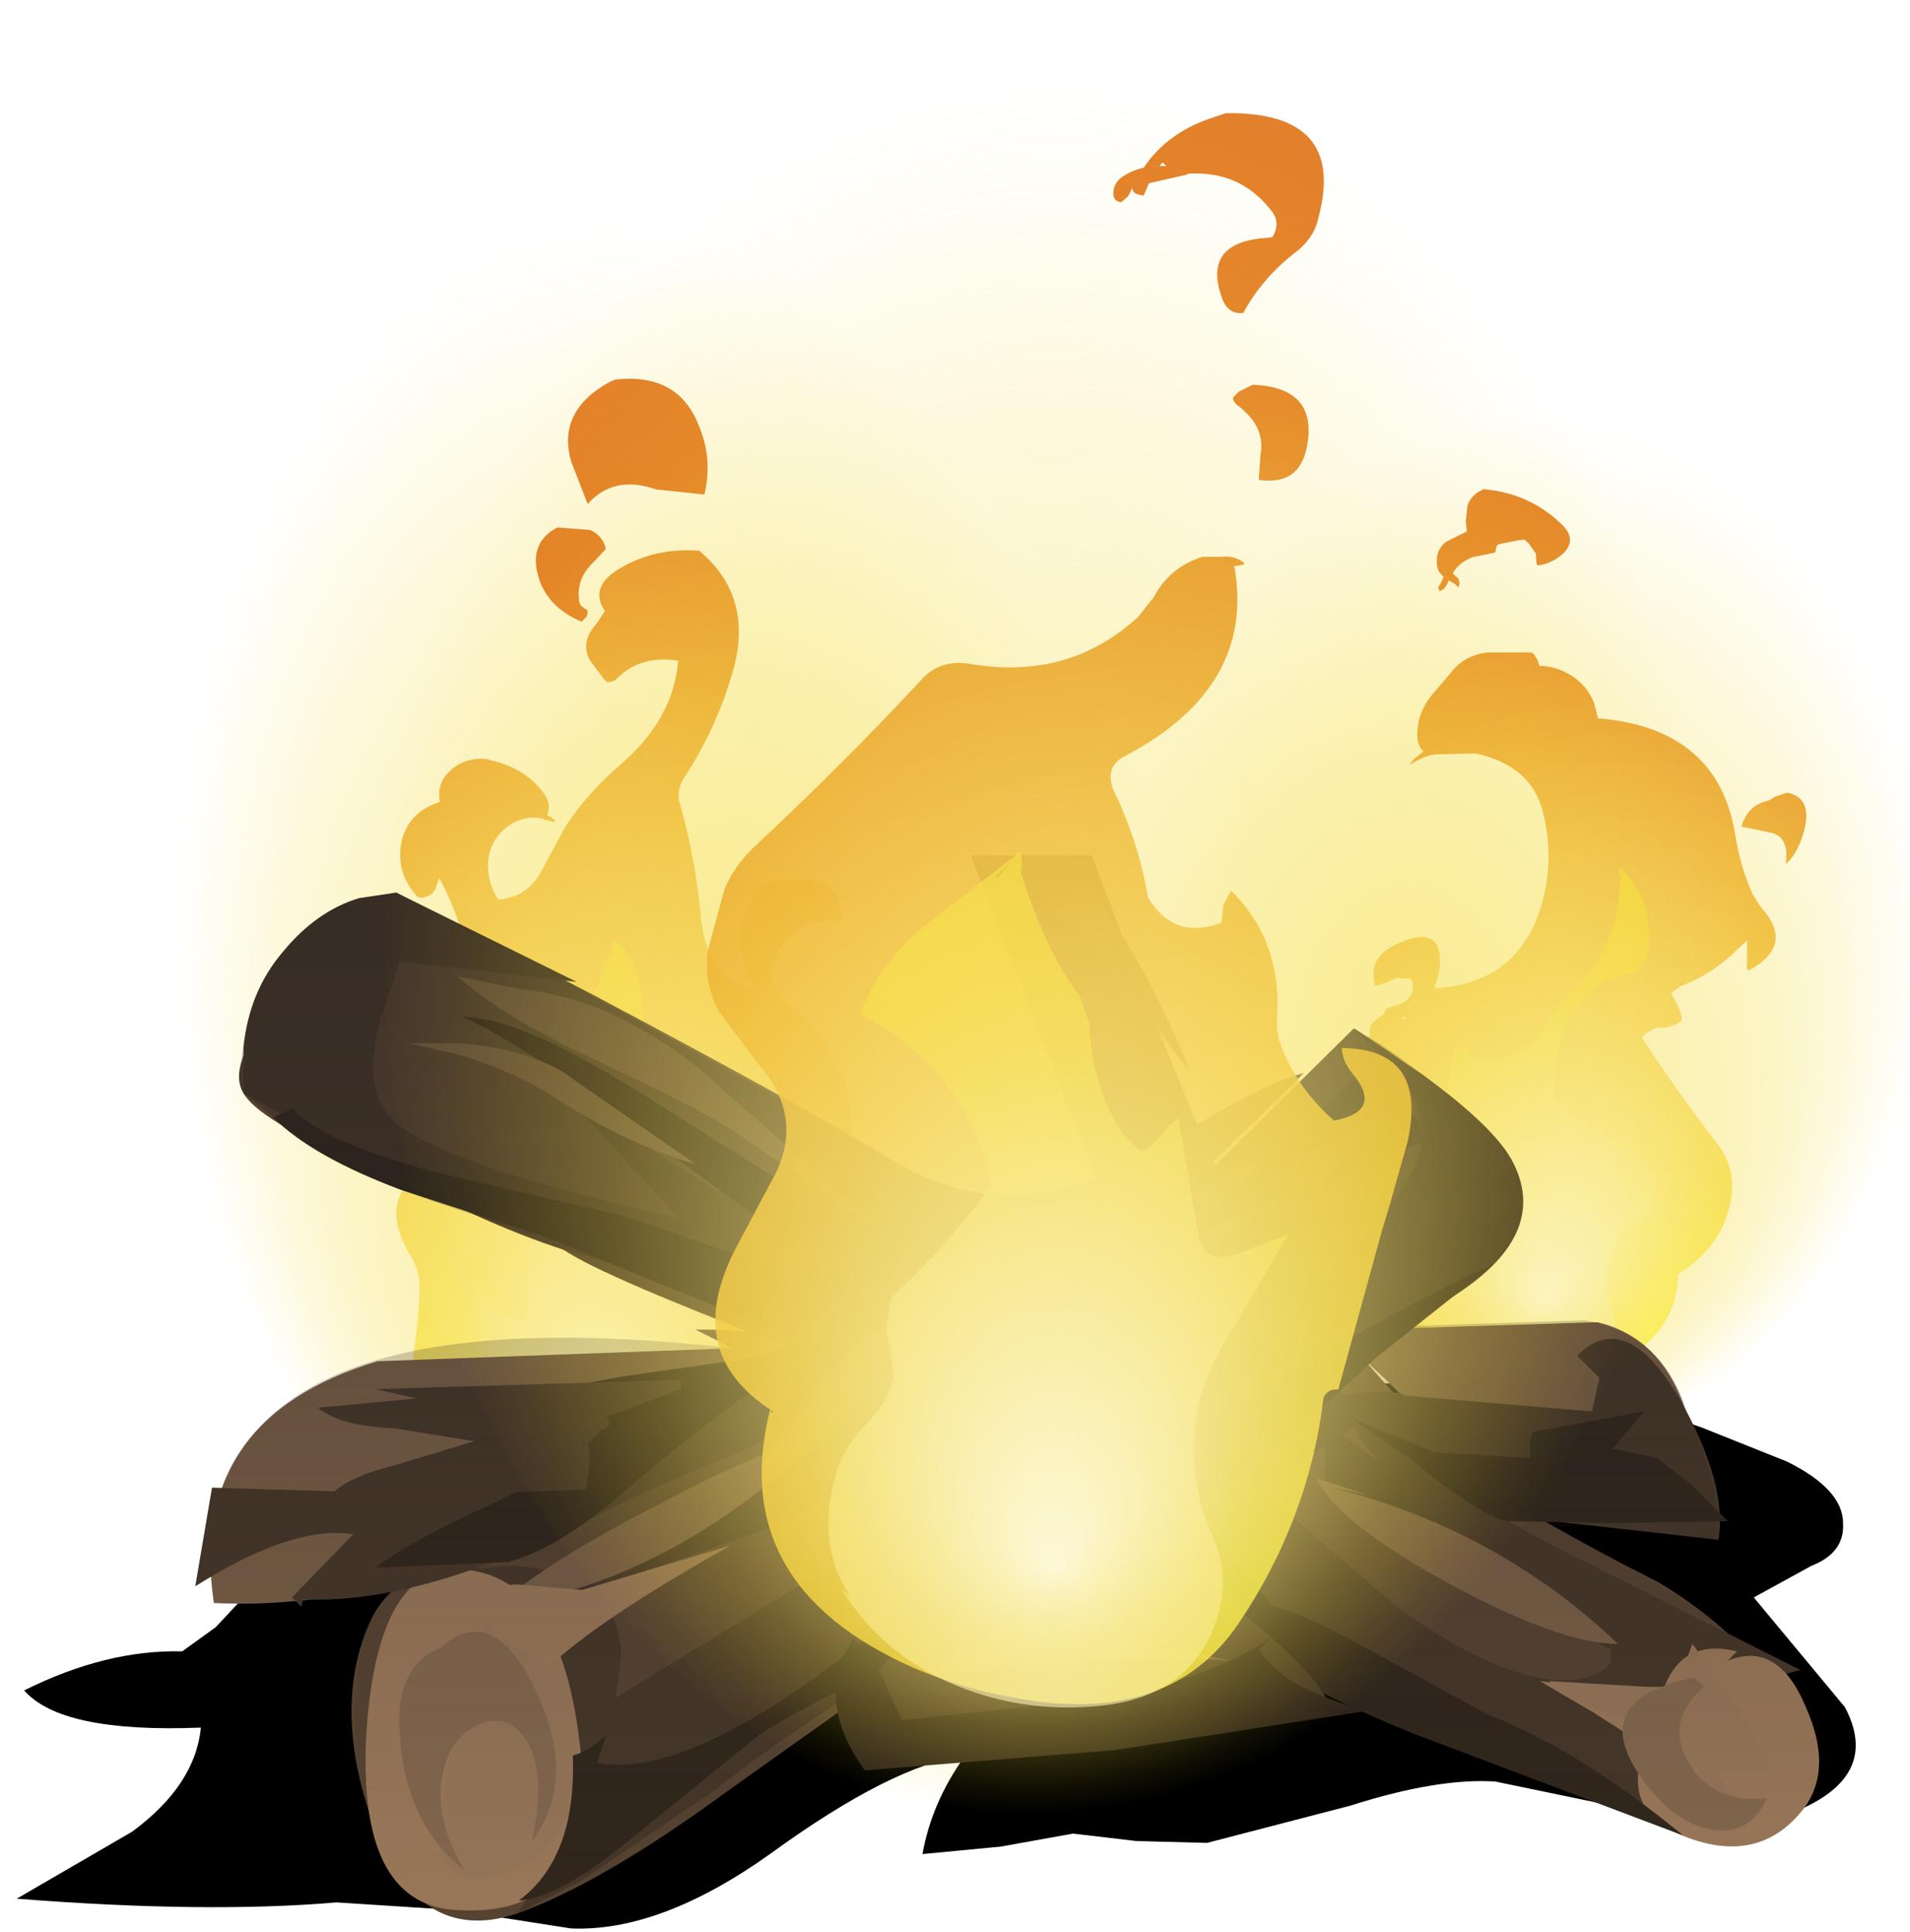 <?xml version="1.0" encoding="UTF-8" standalone="no"?>
<svg xmlns:xlink="http://www.w3.org/1999/xlink" height="51.95px" width="51.35px" xmlns="http://www.w3.org/2000/svg">
  <g transform="matrix(1.0, 0.0, 0.0, 1.0, 0.0, 0.0)">
    <use height="86.5" transform="matrix(0.277, 0.0, 0.0, 0.277, 36.014, 13.153)" width="45.3" xlink:href="#shape0"/>
    <use height="100.3" transform="matrix(0.394, 0.0, 0.0, 0.277, 30.711, 11.184)" width="53.45" xlink:href="#shape1"/>
    <use height="74.2" transform="matrix(-0.365, 0.0, 0.0, 0.365, 23.015, 14.791)" width="33.85" xlink:href="#shape2"/>
    <use height="100.3" transform="matrix(-0.449, 0.0, 0.0, 0.382, 28.77, 5.946)" width="53.45" xlink:href="#shape1"/>
    <use height="14.95" transform="matrix(1.0, 0.0, 0.0, 1.0, 0.45, 36.9)" width="49.45" xlink:href="#sprite0"/>
    <use height="28.65" transform="matrix(1.0, 0.0, 0.0, 1.0, 5.25, 23.0)" width="43.65" xlink:href="#shape4"/>
    <use height="92.2" transform="matrix(0.465, 0.0, 0.0, 0.465, 14.404, 3.044)" width="50.65" xlink:href="#shape5"/>
    <use height="100.3" transform="matrix(0.66, 0.0, 0.0, 0.465, 10.346, 2.202)" width="53.45" xlink:href="#shape1"/>
    <use height="0.0" id="price_tag_pt" transform="matrix(1.0, 0.0, 0.0, 1.0, 25.55, 51.95)" width="0.0" xlink:href="#sprite1"/>
  </g>
  <defs>
    <g id="shape0" transform="matrix(1.0, 0.0, 0.0, 1.0, 18.7, 86.35)">
      <path d="M6.5 -64.1 Q18.05 -63.1 19.7 -52.8 20.2 -49.7 21.4 -47.0 L22.25 -45.7 Q25.55 -42.05 20.95 -39.6 L20.8 -39.95 20.85 -40.5 20.85 -41.05 20.85 -41.85 20.85 -42.55 19.3 -41.1 Q17.15 -39.15 14.4 -38.1 L13.5 -37.45 13.7 -37.05 13.95 -36.5 14.25 -36.0 14.5 -35.15 14.5 -34.8 14.1 -34.45 12.85 -34.05 12.15 -34.1 Q11.25 -33.8 10.65 -33.1 14.15 -27.75 18.05 -22.7 20.1 -19.95 19.05 -16.35 17.95 -12.5 14.15 -10.15 14.1 -5.15 9.5 -2.2 6.9 -0.55 3.7 -0.3 -4.9 0.35 -12.5 -3.5 -15.9 -5.25 -17.95 -8.15 -18.85 -9.45 -18.7 -11.15 L-18.6 -12.3 Q-13.0 -17.4 -17.65 -22.9 -18.5 -23.85 -18.25 -25.15 -17.65 -29.4 -15.9 -33.15 L-15.7 -33.45 Q-16.0 -34.15 -15.2 -34.85 L-14.3 -35.45 -14.35 -35.45 Q-14.3 -36.0 -13.6 -36.15 -11.9 -36.45 -11.6 -37.75 -11.5 -38.35 -11.75 -38.8 L-13.2 -38.9 Q-14.25 -38.35 -15.25 -38.15 -16.0 -40.8 -13.35 -42.1 -9.15 -44.15 -8.95 -40.85 -8.9 -39.65 -9.35 -38.4 L-9.5 -37.9 Q-1.35 -38.35 0.9 -46.0 2.15 -50.35 1.1 -54.75 0.05 -59.5 -5.5 -60.7 L-9.6 -60.6 -9.55 -60.55 -9.8 -60.55 Q-10.9 -60.25 -11.95 -59.55 L-11.5 -60.15 -10.55 -60.9 Q-11.1 -61.35 -11.15 -62.3 -11.25 -64.65 -9.55 -66.6 L-7.85 -68.6 Q-6.55 -70.25 -4.35 -70.5 L-0.2 -70.5 0.0 -70.45 0.15 -70.35 0.5 -69.8 0.7 -69.2 Q2.7 -69.15 4.3 -67.9 5.45 -67.0 6.0 -65.6 L6.4 -64.05 6.5 -64.1 M-12.05 -36.05 L-11.95 -36.3 -12.15 -36.15 -12.05 -36.05 M-12.35 -35.15 L-12.8 -34.95 -12.3 -34.95 -12.35 -35.15" fill="url(#gradient0)" fill-rule="evenodd" stroke="none"/>
      <path d="M23.55 -56.5 L24.75 -56.9 Q27.35 -56.35 26.3 -52.9 25.7 -50.9 24.6 -49.95 25.0 -52.75 22.95 -53.05 L20.3 -53.6 Q20.9 -55.55 22.5 -56.0 23.0 -56.1 23.55 -56.5" fill="url(#gradient1)" fill-rule="evenodd" stroke="none"/>
      <path d="M0.35 -80.1 L-0.35 -81.1 -0.75 -81.45 -1.3 -81.4 -3.3 -81.0 -3.45 -80.85 -3.5 -80.65 -3.55 -80.4 -3.6 -80.2 -5.8 -79.75 Q-7.0 -79.3 -7.65 -78.3 L-7.7 -78.2 -7.65 -78.1 -7.15 -77.65 -7.05 -77.2 -7.15 -76.85 -7.2 -76.85 -7.5 -77.15 -7.85 -77.35 -8.1 -77.5 -8.15 -77.4 -8.3 -77.05 -8.6 -76.65 -9.0 -76.45 -9.05 -76.6 Q-9.2 -76.85 -8.95 -77.1 L-8.75 -77.5 -8.6 -77.85 Q-9.2 -78.35 -9.25 -79.05 -9.4 -80.45 -8.35 -81.25 L-6.35 -82.25 -6.45 -83.2 -6.3 -84.7 Q-5.95 -85.85 -4.7 -86.35 -0.15 -85.95 3.0 -82.8 4.6 -81.1 2.35 -79.6 1.45 -79.05 0.55 -78.95 0.4 -79.05 0.4 -79.3 L0.35 -80.1" fill="url(#gradient2)" fill-rule="evenodd" stroke="none"/>
      <path d="M10.35 -46.2 L10.15 -46.55 10.2 -46.1 10.35 -46.2 M8.65 -48.45 Q8.35 -49.2 8.5 -49.75 L9.6 -48.5 Q11.75 -45.45 11.25 -41.55 11.0 -39.5 8.85 -39.15 6.65 -38.75 5.2 -37.1 1.65 -32.95 2.15 -27.2 5.25 -24.45 8.9 -22.4 13.05 -20.05 11.65 -16.15 L11.35 -15.9 Q5.85 -13.45 7.65 -7.15 9.1 -2.05 4.05 -0.7 L3.9 -0.65 3.85 -0.6 Q-6.55 2.45 -11.25 -6.65 -12.2 -8.55 -10.6 -9.95 L-5.55 -14.05 Q-4.4 -14.9 -4.85 -16.25 L-6.15 -20.2 -8.1 -27.3 Q-8.35 -28.2 -8.1 -29.2 L-7.4 -32.5 Q-5.35 -30.15 -2.65 -31.15 0.15 -32.2 1.55 -34.85 2.25 -36.15 3.35 -37.1 8.45 -41.6 8.5 -48.25 L8.65 -48.45 M8.75 -48.0 L8.85 -48.0 8.75 -48.25 8.75 -48.0 M3.6 -36.05 L3.8 -36.35 3.5 -36.1 3.6 -36.05 M4.3 -1.8 L4.3 -1.75 4.35 -1.75 4.3 -1.8" fill="url(#gradient3)" fill-rule="evenodd" stroke="none"/>
    </g>
    <radialGradient cx="0" cy="0" gradientTransform="matrix(-0.016, -0.085, -0.087, 0.014, 11.7, -5.15)" gradientUnits="userSpaceOnUse" id="gradient0" r="819.2" spreadMethod="pad">
      <stop offset="0.0" stop-color="#fcf43e" stop-opacity="0.82"/>
      <stop offset="1.0" stop-color="#e07518" stop-opacity="0.918"/>
    </radialGradient>
    <radialGradient cx="0" cy="0" gradientTransform="matrix(-0.013, -0.085, -0.069, 0.014, 13.5, -5.15)" gradientUnits="userSpaceOnUse" id="gradient1" r="819.2" spreadMethod="pad">
      <stop offset="0.0" stop-color="#fcf43e" stop-opacity="0.82"/>
      <stop offset="1.0" stop-color="#e07518" stop-opacity="0.918"/>
    </radialGradient>
    <radialGradient cx="0" cy="0" gradientTransform="matrix(-0.016, -0.085, -0.087, 0.014, 9.55, -7.15)" gradientUnits="userSpaceOnUse" id="gradient2" r="819.2" spreadMethod="pad">
      <stop offset="0.0" stop-color="#fcf43e" stop-opacity="0.82"/>
      <stop offset="1.0" stop-color="#e07518" stop-opacity="0.918"/>
    </radialGradient>
    <radialGradient cx="0" cy="0" gradientTransform="matrix(-5.0E-4, -0.045, -0.032, 4.0E-4, 0.7, -0.55)" gradientUnits="userSpaceOnUse" id="gradient3" r="819.2" spreadMethod="pad">
      <stop offset="0.0" stop-color="#ffffff" stop-opacity="0.6"/>
      <stop offset="1.0" stop-color="#f4d626" stop-opacity="0.757"/>
    </radialGradient>
    <g id="shape1" transform="matrix(1.0, 0.0, 0.0, 1.0, 26.75, 100.3)">
      <path d="M18.85 -14.7 Q11.0 0.0 -0.05 0.0 -11.1 0.0 -18.95 -14.7 -26.75 -29.35 -26.75 -50.15 -26.75 -70.9 -18.95 -85.6 -11.1 -100.3 -0.05 -100.3 11.0 -100.3 18.85 -85.6 26.7 -70.9 26.7 -50.15 26.7 -29.4 18.85 -14.7" fill="url(#gradient4)" fill-rule="evenodd" stroke="none"/>
    </g>
    <radialGradient cx="0" cy="0" fx="585.6" fy="0" gradientTransform="matrix(0.001, 0.061, 0.033, -0.003, -0.05, -50.15)" gradientUnits="userSpaceOnUse" id="gradient4" r="819.2" spreadMethod="pad">
      <stop offset="0.0" stop-color="#fdf8d7"/>
      <stop offset="0.349" stop-color="#f9ea88" stop-opacity="0.6"/>
      <stop offset="0.659" stop-color="#f6df4b" stop-opacity="0.275"/>
      <stop offset="0.886" stop-color="#f4d92d" stop-opacity="0.075"/>
      <stop offset="1.0" stop-color="#f4d626" stop-opacity="0.0"/>
    </radialGradient>
    <g id="shape2" transform="matrix(1.0, 0.0, 0.0, 1.0, 16.9, 73.9)">
      <path d="M1.6 -69.4 L2.2 -68.5 Q3.4 -67.2 2.75 -65.85 L1.6 -64.3 1.5 -64.25 1.4 -64.15 1.3 -64.2 Q1.0 -64.15 0.7 -64.45 -1.05 -66.2 -3.8 -65.75 -3.45 -61.45 0.45 -58.1 2.85 -56.05 4.5 -53.55 L6.15 -50.5 Q7.15 -48.35 9.45 -48.15 10.3 -49.45 10.2 -51.0 10.0 -52.8 8.45 -53.75 7.3 -54.4 6.1 -54.1 L6.05 -53.95 6.0 -54.05 5.45 -53.9 5.2 -53.95 5.85 -54.4 Q5.5 -55.2 6.15 -56.05 7.5 -57.85 9.95 -58.4 L10.2 -58.5 Q12.0 -58.7 13.15 -57.5 14.0 -56.6 13.75 -55.35 16.15 -54.6 16.6 -52.3 17.0 -50.1 15.4 -48.35 L15.2 -48.3 Q14.45 -48.3 14.1 -48.9 L13.8 -49.75 Q11.0 -44.6 11.4 -38.45 L11.6 -30.15 11.65 -29.2 11.9 -26.2 13.15 -26.4 Q13.55 -26.8 13.6 -27.3 13.65 -28.5 12.55 -29.1 12.35 -29.2 12.7 -29.25 19.1 -27.15 15.9 -21.9 15.25 -20.85 15.25 -19.6 15.3 -17.05 15.75 -14.35 16.8 -7.5 10.3 -3.2 5.2 0.15 -0.5 -0.3 L-4.4 -1.0 -4.4 -0.9 -0.5 -0.15 1.95 0.0 Q-8.1 1.6 -12.65 -6.0 L-13.95 -7.85 Q-16.25 -10.95 -15.4 -14.7 -14.85 -17.2 -14.65 -19.75 -14.3 -23.15 -16.45 -26.15 -17.2 -27.15 -16.7 -28.35 L-16.5 -28.75 Q-16.75 -30.6 -16.5 -32.8 -16.25 -34.95 -15.05 -36.5 -14.15 -38.75 -12.0 -40.45 -9.8 -42.2 -11.35 -44.65 -12.6 -46.7 -15.6 -46.6 L-15.7 -46.4 -15.7 -46.6 -15.85 -46.6 -15.75 -46.75 Q-16.05 -50.0 -11.7 -49.65 -9.95 -49.55 -9.2 -48.2 -7.25 -44.7 -9.7 -41.25 -5.95 -42.35 -5.5 -46.65 -5.1 -51.1 -3.9 -55.3 -3.65 -56.25 -4.25 -57.15 -6.55 -60.7 -7.7 -64.55 -9.55 -70.35 -5.35 -73.85 -2.1 -74.1 0.5 -72.55 2.8 -71.2 1.6 -69.4" fill="url(#gradient5)" fill-rule="evenodd" stroke="none"/>
      <path d="M0.3 -44.1 L0.55 -44.05 Q0.35 -44.15 0.4 -44.35 L0.3 -44.1 M1.15 -44.15 Q1.7 -43.8 1.7 -43.15 L1.7 -42.9 2.95 -40.05 Q3.65 -38.3 5.15 -37.95 L5.4 -38.55 5.9 -39.1 Q6.2 -32.25 6.85 -25.25 7.25 -21.4 7.3 -17.5 7.3 -17.15 7.75 -17.2 9.45 -17.4 10.7 -18.95 L10.8 -11.75 Q10.8 -9.9 10.25 -8.1 8.45 -2.25 3.2 -0.55 L3.65 -0.45 Q-3.1 1.2 -8.75 -2.2 -9.7 -2.8 -9.9 -4.0 -10.75 -8.8 -7.45 -12.9 -6.8 -13.75 -7.2 -14.85 -8.75 -19.25 -7.5 -24.05 L-7.65 -24.8 Q-9.6 -28.8 -8.65 -32.95 L-8.0 -34.5 -7.0 -35.45 Q-6.6 -35.05 -6.65 -34.4 L-6.7 -33.3 Q-3.45 -33.2 -2.15 -35.0 L-2.2 -35.0 -1.4 -38.6 -1.25 -39.4 Q-1.3 -42.7 0.55 -45.05 L0.45 -44.65 0.5 -44.8 1.0 -45.15 1.15 -44.65 1.15 -44.15" fill="url(#gradient6)" fill-rule="evenodd" stroke="none"/>
    </g>
    <radialGradient cx="0" cy="0" gradientTransform="matrix(-0.016, -0.085, -0.087, 0.014, 11.7, -5.15)" gradientUnits="userSpaceOnUse" id="gradient5" r="819.2" spreadMethod="pad">
      <stop offset="0.0" stop-color="#fcf43e" stop-opacity="0.82"/>
      <stop offset="1.0" stop-color="#e07518" stop-opacity="0.918"/>
    </radialGradient>
    <radialGradient cx="0" cy="0" gradientTransform="matrix(-5.0E-4, -0.045, -0.032, 4.0E-4, 0.7, -0.55)" gradientUnits="userSpaceOnUse" id="gradient6" r="819.2" spreadMethod="pad">
      <stop offset="0.0" stop-color="#ffffff" stop-opacity="0.6"/>
      <stop offset="1.0" stop-color="#f4d626" stop-opacity="0.757"/>
    </radialGradient>
    <g id="sprite0" transform="matrix(1.0, 0.0, 0.0, 1.0, 0.0, 0.0)">
      <use height="14.95" transform="matrix(1.0, 0.0, 0.0, 1.0, 0.0, 0.0)" width="49.45" xlink:href="#shape3"/>
    </g>
    <g id="shape3" transform="matrix(1.0, 0.0, 0.0, 1.0, 0.0, 0.0)">
      <path d="M45.35 1.5 L47.6 2.4 Q49.1 3.15 49.1 4.05 49.15 4.85 48.25 5.2 L46.7 6.05 49.15 9.0 Q50.1 10.8 47.95 11.75 L43.85 11.85 39.75 11.0 Q38.2 10.9 35.85 11.65 L32.0 12.65 30.1 12.6 28.4 12.4 26.45 12.75 24.35 12.95 Q24.6 11.55 25.5 10.3 23.55 10.55 20.25 12.95 17.3 15.05 14.9 14.95 L11.7 14.45 8.6 14.25 Q5.1 14.55 0.0 14.15 L3.1 12.35 Q4.8 11.1 4.95 9.55 1.2 9.7 0.2 8.55 2.4 7.45 4.45 7.5 L5.35 6.85 6.75 5.35 Q8.45 3.85 12.45 2.35 16.95 0.7 22.0 0.2 26.15 -0.2 31.85 0.15 L38.75 0.35 Q42.8 0.55 45.35 1.5" fill="#000000" fill-rule="evenodd" stroke="none"/>
    </g>
    <g id="shape4" transform="matrix(1.0, 0.0, 0.0, 1.0, -5.25, -23.0)">
      <path d="M19.7 36.25 L18.7 35.75 Q21.25 35.7 25.4 36.8 L25.4 38.15 Q23.1 38.5 15.75 41.15 9.75 43.3 5.75 43.1 5.0 38.15 10.15 36.6 L19.7 36.25" fill="#785e46" fill-rule="evenodd" stroke="none"/>
      <path d="M36.6 35.75 L42.95 35.55 Q45.65 36.2 45.7 40.65 41.8 41.25 39.6 39.55 37.2 36.85 35.15 35.25 L36.6 35.75" fill="#785e46" fill-rule="evenodd" stroke="none"/>
      <path d="M26.1 43.5 L19.5 48.2 Q16.15 50.65 13.9 51.45 11.2 52.35 10.0 48.95 8.9 45.8 10.0 43.5 10.8 41.9 14.85 40.55 L23.55 37.55 Q27.6 35.9 32.4 31.6 L36.4 27.65 37.3 28.25 Q38.45 29.05 39.65 30.3 40.85 31.5 40.05 33.35 L39.0 34.9 26.1 43.5" fill="#554231" fill-rule="evenodd" stroke="none"/>
      <path d="M26.1 23.0 L29.35 23.0 31.05 27.45 Q32.9 32.1 33.5 32.95 L39.0 39.2 Q40.45 40.45 44.6 42.55 48.05 44.65 48.15 47.15 48.3 49.7 45.35 48.9 L38.05 46.15 Q34.75 45.0 32.45 42.8 29.55 39.9 27.4 38.7 L21.45 36.3 Q16.25 34.35 15.15 33.6 14.4 33.1 10.5 31.6 7.05 30.25 6.55 29.4 5.95 28.45 8.25 26.1 L10.65 24.0 15.95 26.75 Q21.7 29.8 24.0 31.2 26.3 32.6 28.7 31.9 29.9 31.6 30.6 30.95 L26.1 23.0" fill="#554231" fill-rule="evenodd" stroke="none"/>
      <path d="M16.7 44.55 L16.55 45.65 22.6 41.95 Q24.2 40.9 26.4 39.75 28.9 38.45 30.55 37.9 32.25 37.35 34.55 35.4 36.65 33.55 37.8 31.8 38.7 30.4 37.65 28.9 L36.4 27.65 38.25 28.9 Q40.25 30.35 40.7 31.3 41.65 33.25 39.0 34.9 L27.9 42.45 23.45 45.2 Q20.65 46.95 19.2 48.15 L15.65 50.55 13.9 51.45 14.8 50.25 Q15.6 48.8 15.35 47.4 14.9 44.95 13.6 43.3 L12.45 42.2 13.6 42.1 Q14.9 42.1 15.8 42.7 16.7 43.35 16.7 44.55" fill="#453628" fill-rule="evenodd" stroke="none"/>
      <path d="M27.6 35.05 Q27.2 36.3 24.85 38.35 22.65 40.25 21.1 40.95 L17.6 42.15 Q15.6 42.8 15.05 43.3 L15.1 43.2 Q15.95 42.0 18.0 40.95 L21.4 39.3 24.5 37.1 Q26.4 35.65 27.6 35.05" fill="#453628" fill-rule="evenodd" stroke="none"/>
      <path d="M32.45 34.0 L31.75 34.5 Q33.65 34.0 34.3 34.0 33.25 35.1 31.7 35.95 29.9 36.85 28.65 36.7 29.95 35.0 32.45 34.0" fill="#453628" fill-rule="evenodd" stroke="none"/>
      <path d="M37.05 30.1 Q36.35 30.25 35.15 31.0 L33.25 32.0 36.6 28.8 36.45 28.8 37.25 28.6 Q37.55 29.8 38.65 30.55 37.6 30.9 35.65 32.0 35.95 30.8 37.05 30.1" fill="#453628" fill-rule="evenodd" stroke="none"/>
      <path d="M30.9 34.5 Q28.6 35.85 27.4 36.85 L29.0 35.3 28.15 35.65 Q29.55 34.05 30.95 33.5 L28.45 34.3 26.05 35.25 30.15 33.0 Q32.45 31.75 34.05 31.2 L31.35 33.5 34.65 32.15 30.9 34.5" fill="#785e46" fill-rule="evenodd" stroke="none"/>
      <path d="M17.9 40.35 Q19.4 39.55 20.55 39.1 L22.5 37.4 Q23.7 36.25 24.75 35.8 L22.25 38.55 22.15 38.6 Q17.85 42.65 13.4 43.15 14.75 41.95 17.9 40.35" fill="#785e46" fill-rule="evenodd" stroke="none"/>
      <path d="M29.8 40.45 Q29.05 40.45 32.35 38.85 L35.8 37.25 36.9 38.05 33.9 39.95 35.0 41.0 37.55 43.2 Q39.1 44.35 40.6 44.9 42.25 45.45 43.1 44.9 43.85 44.45 42.0 42.5 L39.95 40.65 48.4 44.9 46.75 45.35 Q45.1 46.05 44.8 47.15 44.55 48.1 46.4 47.85 48.25 47.6 48.15 48.15 47.9 49.4 46.25 49.6 38.75 46.65 36.1 44.9 L31.95 42.05 29.8 40.45" fill="#453628" fill-rule="evenodd" stroke="none"/>
      <path d="M35.65 39.95 L35.6 38.25 36.8 39.1 Q38.3 40.05 39.95 40.65 41.65 41.25 42.9 43.0 L43.85 44.65 40.7 42.95 37.45 41.1 35.65 39.95" fill="#453628" fill-rule="evenodd" stroke="none"/>
      <path d="M12.45 42.2 Q15.1 42.4 15.6 47.0 16.05 51.65 12.2 51.35 9.6 51.15 9.85 46.6 10.15 42.0 12.45 42.2" fill="#987658" fill-rule="evenodd" stroke="none"/>
      <path d="M13.15 43.7 L13.4 44.15 14.3 43.55 Q15.5 44.85 15.55 47.1 15.55 49.5 13.95 50.2 11.7 51.15 11.8 49.05 L12.4 45.45 11.75 45.35 Q11.8 44.85 12.3 44.3 L13.15 43.7" fill="#947457" fill-rule="evenodd" stroke="none"/>
      <path d="M12.45 42.7 L13.9 42.6 15.65 42.75 17.65 42.15 19.65 41.55 Q16.15 43.5 14.65 44.9 L13.45 43.85 12.7 42.7 12.45 42.7" fill="#987658" fill-rule="evenodd" stroke="none"/>
      <path d="M7.85 42.95 L9.5 41.25 Q7.85 41.0 5.25 42.65 L5.7 40.0 10.75 40.15 Q11.9 40.05 12.85 39.45 L14.6 38.45 18.65 36.85 23.0 35.8 Q22.4 37.75 20.2 38.9 17.5 40.0 16.25 40.65 11.4 43.15 8.15 43.0 L8.1 43.2 7.85 42.95" fill="#453628" fill-rule="evenodd" stroke="none"/>
      <path d="M42.85 46.05 L41.4 45.2 43.05 45.4 44.75 45.35 Q45.25 44.05 46.7 44.4 L46.45 44.65 Q47.8 44.1 48.55 45.9 49.35 47.7 48.35 48.8 47.2 50.1 45.35 49.4 43.5 48.7 44.25 46.95 L42.85 46.05" fill="#987658" fill-rule="evenodd" stroke="none"/>
      <path d="M45.05 45.4 L45.5 44.2 46.65 45.8 47.65 47.6 46.9 47.65 46.1 47.65 46.7 48.35 44.75 47.9 Q43.75 47.45 44.0 46.2 42.55 46.05 41.65 45.2 L45.05 45.4" fill="#947457" fill-rule="evenodd" stroke="none"/>
      <path d="M36.8 40.2 L35.6 39.95 Q40.2 41.05 43.5 44.2 41.95 44.2 39.0 42.6 35.95 40.95 35.4 39.75 L36.8 40.2" fill="#785e46" fill-rule="evenodd" stroke="none"/>
      <path d="M42.4 36.45 Q43.7 35.15 45.15 37.6 46.45 39.9 46.2 41.4 L40.4 40.75 Q36.6 40.05 36.15 37.5 37.35 37.35 37.8 37.5 L37.5 37.5 42.8 37.95 43.0 37.05 42.4 36.45" fill="#453628" fill-rule="evenodd" stroke="none"/>
      <path d="M9.65 24.15 L10.65 24.0 15.5 26.4 10.75 25.85 10.2 27.5 Q9.75 29.25 10.5 30.05 11.7 31.3 18.25 32.75 L14.85 29.05 17.65 31.0 Q20.8 33.05 22.6 33.5 L26.9 33.75 23.0 35.8 15.15 33.6 Q12.95 32.9 9.55 31.05 L6.55 29.4 6.55 28.15 Q6.7 26.65 7.6 25.6 8.5 24.5 9.65 24.15" fill="#453628" fill-rule="evenodd" stroke="none"/>
      <path d="M30.55 32.05 L29.6 32.05 26.1 23.0 27.5 24.5 29.6 27.3 Q30.55 29.05 30.55 32.05" fill="#453628" fill-rule="evenodd" stroke="none"/>
      <path d="M31.45 30.7 Q33.7 29.25 35.05 28.85 26.3 37.75 21.75 37.55 L21.6 37.75 21.55 37.75 Q21.4 37.75 21.6 37.55 L21.75 37.55 Q23.4 35.35 27.9 32.95 L31.45 30.7" fill="#785e46" fill-rule="evenodd" stroke="none"/>
      <path d="M24.7 34.0 Q23.3 34.85 22.35 35.75 21.05 35.2 21.35 34.25 L22.0 34.5 Q20.8 34.0 20.45 32.8 L21.4 32.8 22.3 32.75 22.1 31.6 23.2 31.75 22.9 31.5 27.15 32.6 24.7 34.0" fill="#453628" fill-rule="evenodd" stroke="none"/>
      <path d="M30.0 29.55 L30.0 29.05 30.1 28.6 31.05 29.5 31.65 30.8 30.8 30.95 Q30.3 31.0 30.55 31.05 L30.3 31.55 Q29.85 30.9 29.55 29.15 L30.0 29.55" fill="#453628" fill-rule="evenodd" stroke="none"/>
      <path d="M16.05 47.4 Q18.2 47.8 22.05 45.0 L27.65 40.9 33.85 37.4 Q37.7 35.1 40.15 34.0 L37.0 36.5 33.95 39.3 30.7 41.35 Q28.45 42.5 27.35 43.1 L23.9 44.8 Q21.65 45.85 20.4 46.65 L17.2 49.25 Q15.05 51.05 13.95 51.1 15.5 49.95 15.4 47.2 15.8 47.1 16.3 46.65 L16.05 47.4" fill="#30261c" fill-rule="evenodd" stroke="none"/>
      <path d="M32.25 39.95 Q32.3 40.95 33.5 42.3 34.75 43.75 34.9 44.6 32.4 43.25 31.25 42.35 29.15 40.75 31.5 39.7 L32.25 39.95" fill="#30261c" fill-rule="evenodd" stroke="none"/>
      <path d="M41.15 39.2 Q41.1 38.75 41.2 38.5 L44.2 37.95 43.35 38.95 44.55 39.2 45.45 39.9 46.45 40.9 43.4 40.95 40.5 40.9 Q39.7 40.7 37.95 39.25 L36.35 38.15 38.6 39.05 41.15 39.2" fill="#30261c" fill-rule="evenodd" stroke="none"/>
      <path d="M7.85 29.8 Q8.8 30.8 12.05 31.6 L16.8 32.7 19.85 33.75 23.0 34.25 Q21.7 33.8 18.0 31.0 14.15 28.1 12.45 27.35 14.0 27.3 17.8 29.75 L23.75 33.5 23.8 32.8 Q25.0 32.65 26.2 32.8 25.75 33.65 23.9 34.4 21.9 35.2 21.3 35.95 L17.95 34.6 14.65 33.25 10.8 32.0 Q8.4 31.1 7.35 30.05 L7.85 29.8" fill="#30261c" fill-rule="evenodd" stroke="none"/>
      <path d="M17.15 36.95 L20.65 36.45 20.85 36.7 20.65 37.0 21.35 36.75 Q19.8 37.5 16.55 40.3 14.95 41.65 13.65 42.0 L10.1 42.15 Q10.9 41.5 13.3 40.4 15.3 39.45 16.3 38.3 15.1 37.85 13.9 37.9 14.95 37.25 17.15 36.95" fill="#30261c" fill-rule="evenodd" stroke="none"/>
      <path d="M11.0 28.05 L12.4 28.05 Q14.05 28.2 15.1 28.8 L18.7 31.3 Q16.95 30.8 15.05 29.6 13.85 28.8 12.3 28.35 L11.0 28.05" fill="#785e46" fill-rule="evenodd" stroke="none"/>
      <path d="M33.2 42.95 Q34.7 43.15 36.7 44.3 L40.0 46.1 Q42.45 47.05 45.25 49.35 L38.1 46.65 Q32.15 44.25 33.7 43.2 L33.2 42.95" fill="#30261c" fill-rule="evenodd" stroke="none"/>
      <path d="M23.85 44.65 Q27.25 41.45 30.75 40.05 31.2 41.65 33.25 43.25 35.4 44.95 35.8 45.95 L31.95 46.25 28.15 47.0 Q26.05 47.3 24.5 47.05 22.1 46.55 23.85 44.65" fill="#453628" fill-rule="evenodd" stroke="none"/>
      <path d="M29.55 41.65 L29.2 42.0 30.4 42.3 29.9 43.2 29.55 43.95 31.75 44.0 30.9 44.25 33.1 44.65 Q31.55 44.5 29.05 44.7 L25.0 45.0 Q26.15 44.05 28.85 42.75 L26.65 42.65 29.55 41.65" fill="#785e46" fill-rule="evenodd" stroke="none"/>
      <path d="M30.0 47.05 L23.25 47.6 Q21.85 45.65 22.95 44.05 L23.7 45.05 24.25 46.25 29.4 45.7 Q32.5 45.2 34.2 44.0 L33.85 44.35 Q34.4 45.35 36.75 46.0 L30.0 47.05" fill="#30261c" fill-rule="evenodd" stroke="none"/>
      <path d="M28.3 24.6 Q28.95 23.9 29.0 23.4 30.7 25.65 32.0 28.8 31.05 27.8 30.25 25.9 L30.55 27.0 28.6 24.6 28.3 24.6" fill="#785e46" fill-rule="evenodd" stroke="none"/>
      <path d="M19.7 30.4 Q18.8 29.8 15.9 28.45 13.45 27.3 12.3 26.25 L14.0 26.6 Q16.3 26.8 18.7 28.65 L23.7 33.05 21.7 31.75 19.7 30.4" fill="#785e46" fill-rule="evenodd" stroke="none"/>
      <path d="M11.2 37.6 L10.1 37.35 18.3 37.1 18.3 37.35 16.3 38.1 Q16.6 38.4 15.8 38.55 15.4 38.65 15.75 38.65 15.95 39.0 15.75 40.05 L8.8 40.3 Q9.2 39.75 10.6 39.4 L12.75 38.75 10.6 38.4 Q9.15 38.35 8.55 37.85 L11.2 37.6" fill="#453628" fill-rule="evenodd" stroke="none"/>
      <path d="M10.75 46.65 Q10.6 44.8 11.85 44.3 13.2 43.1 14.3 45.25 15.6 47.8 14.3 49.5 14.7 47.65 14.15 46.8 13.7 46.05 12.9 46.35 12.1 46.7 11.9 47.7 11.65 48.9 12.5 50.3 10.9 49.05 10.75 46.65" fill="#82664d" fill-rule="evenodd" stroke="none"/>
      <path d="M45.8 45.35 Q44.75 46.3 45.4 47.4 46.05 48.5 47.5 48.35 47.05 49.35 46.05 49.2 45.15 49.05 44.4 48.15 42.4 45.75 45.55 45.1 L45.8 45.35" fill="#82664d" fill-rule="evenodd" stroke="none"/>
      <path d="M26.1 23.0 L29.35 23.0 30.1 25.1 Q31.2 26.8 32.0 28.8 L31.05 27.5 32.2 30.25 Q33.9 29.15 35.05 28.85 L32.6 31.25 32.65 31.35 36.4 27.65 37.15 28.1 Q40.05 30.1 40.7 31.3 41.65 33.25 39.0 34.9 L37.95 35.6 37.9 35.65 42.6 35.5 Q44.7 35.85 45.35 37.95 46.0 39.3 46.15 40.55 L46.45 40.9 46.2 40.9 46.2 41.4 42.65 41.0 41.85 41.05 Q45.55 43.05 46.5 43.95 L48.4 44.9 47.95 45.0 Q48.65 45.7 48.85 46.85 49.0 48.1 48.35 48.8 47.6 49.7 46.35 49.6 L46.15 49.6 44.85 49.15 Q39.6 47.3 36.7 46.0 L30.0 47.1 23.25 47.6 22.55 45.95 18.1 49.25 Q15.75 50.8 13.9 51.45 L11.65 51.25 Q10.5 50.8 10.05 49.0 9.55 47.6 9.55 46.05 9.55 44.5 10.0 43.5 L10.5 42.85 8.1 43.05 8.1 43.15 8.0 43.05 5.75 43.1 5.7 42.4 5.25 42.65 5.7 40.0 6.0 40.0 Q7.8 34.9 19.7 36.25 L18.7 35.75 20.05 35.8 Q16.05 34.2 15.15 33.6 L13.05 32.75 Q9.25 31.6 7.8 30.4 L6.55 29.4 Q6.35 29.05 6.5 28.55 6.6 26.8 7.6 25.6 8.5 24.5 9.65 24.15 L10.65 24.0 15.5 26.4 15.15 26.35 24.0 31.2 Q26.65 32.8 29.45 31.65 L26.1 23.0" fill="url(#gradient7)" fill-rule="evenodd" stroke="none"/>
    </g>
    <linearGradient gradientTransform="matrix(0.0, 0.035, 0.035, 0.0, 27.05, 22.15)" gradientUnits="userSpaceOnUse" id="gradient7" spreadMethod="pad" x1="-819.2" x2="819.2">
      <stop offset="0.0" stop-color="#231f20"/>
      <stop offset="0.09" stop-color="#231f20" stop-opacity="0.796"/>
      <stop offset="1.0" stop-color="#231f20" stop-opacity="0.0"/>
    </linearGradient>
    <g id="shape5" transform="matrix(1.0, 0.0, 0.0, 1.0, 29.05, 91.6)">
      <path d="M10.85 -91.6 Q17.85 -91.7 16.2 -85.55 15.95 -84.35 14.8 -83.5 12.95 -82.05 11.85 -80.05 11.0 -79.95 10.65 -80.85 9.4 -84.2 13.35 -84.4 L13.55 -84.45 Q14.05 -85.3 13.45 -86.0 11.65 -88.3 8.65 -88.1 L8.6 -88.05 6.4 -87.55 6.1 -86.85 Q5.4 -86.9 5.45 -87.3 L5.2 -86.8 4.8 -86.45 Q4.4 -86.5 4.35 -86.85 4.3 -87.55 4.9 -87.95 5.45 -88.3 6.1 -88.45 7.5 -90.55 10.25 -91.4 L10.85 -91.6 M7.2 -88.75 L7.0 -88.55 7.4 -88.55 7.2 -88.75 M11.25 -75.1 L11.3 -75.2 11.6 -75.5 12.1 -75.75 12.4 -75.9 Q16.15 -75.75 15.55 -72.4 15.15 -70.05 12.75 -70.4 L12.85 -71.85 Q13.15 -73.45 11.6 -74.65 11.35 -74.8 11.25 -75.1 M11.9 -65.6 L11.9 -65.5 11.3 -65.4 11.35 -65.35 Q12.55 -58.4 5.05 -54.45 3.75 -53.8 4.4 -52.35 5.8 -49.45 6.35 -46.25 7.85 -43.75 10.6 -44.8 L10.7 -45.8 11.15 -46.65 Q14.15 -43.7 13.8 -39.15 13.75 -38.45 14.05 -37.65 15.0 -35.2 17.1 -33.35 20.0 -33.9 18.15 -36.1 17.6 -36.75 17.55 -37.55 22.55 -37.5 21.35 -32.1 L20.3 -28.4 19.85 -26.9 17.35 -17.8 Q16.75 -17.85 16.5 -17.35 15.65 -10.3 11.6 -4.3 8.0 1.05 0.55 0.3 -3.6 -0.15 -7.3 -1.75 -18.05 -6.55 -15.5 -16.65 -20.55 -19.95 -17.55 -25.85 L-15.45 -29.8 Q-13.35 -33.4 -16.2 -36.65 L-18.45 -39.65 Q-19.35 -41.25 -19.1 -43.2 L-18.15 -46.7 Q-17.6 -48.05 -16.45 -49.15 -11.25 -54.0 -6.7 -58.9 -5.65 -60.05 -3.9 -59.75 1.8 -58.8 5.8 -62.5 L6.7 -63.65 Q7.6 -65.35 9.5 -65.95 L10.55 -65.95 Q11.35 -66.05 11.9 -65.6 M-15.45 -16.5 L-15.3 -16.5 -15.45 -16.6 -15.45 -16.5" fill="url(#gradient8)" fill-rule="evenodd" stroke="none"/>
      <path d="M-25.9 -67.5 Q-25.15 -67.15 -25.0 -66.4 L-25.8 -65.55 Q-26.7 -64.65 -26.55 -63.45 -26.55 -63.1 -26.1 -62.9 L-26.05 -62.75 -26.1 -62.5 -26.4 -62.2 Q-28.2 -62.95 -28.8 -64.5 -29.6 -66.7 -27.8 -67.65 L-25.9 -67.5" fill="url(#gradient9)" fill-rule="evenodd" stroke="none"/>
      <path d="M-24.45 -76.2 Q-20.85 -76.6 -19.65 -73.6 -18.8 -71.65 -19.3 -69.55 L-22.1 -69.85 Q-24.55 -70.7 -26.05 -69.0 L-27.0 -71.45 Q-27.85 -74.35 -24.8 -76.05 L-24.45 -76.2" fill="url(#gradient10)" fill-rule="evenodd" stroke="none"/>
      <path d="M2.95 -39.0 Q3.1 -35.3 4.9 -32.55 L5.95 -31.55 Q6.9 -32.1 7.5 -33.0 L8.1 -33.5 9.25 -26.8 Q9.6 -24.8 11.9 -25.8 L14.45 -26.75 11.1 -21.05 Q7.4 -15.4 10.15 -9.15 11.1 -6.95 10.35 -4.6 8.9 0.0 3.45 0.5 -0.8 0.9 -4.65 -0.65 -9.0 -2.4 -11.4 -6.3 L-10.9 -5.85 Q-12.9 -9.0 -11.65 -13.05 -11.15 -14.6 -9.95 -15.8 -8.7 -17.05 -8.35 -18.55 L-8.6 -20.4 Q-8.9 -21.5 -8.6 -22.35 -8.7 -22.95 -8.2 -23.4 -5.3 -26.1 -3.05 -29.15 -2.65 -29.65 -2.85 -30.35 -4.45 -36.5 -10.3 -39.5 -9.15 -42.55 -6.4 -44.75 L-1.55 -48.5 -1.5 -48.5 -1.1 -48.95 Q-0.85 -48.4 -1.0 -47.75 -0.35 -45.5 0.7 -43.35 1.4 -41.9 2.4 -40.55 L2.95 -39.0 M-1.2 -47.2 L-1.15 -47.2 -1.15 -47.25 -1.2 -47.2 M-2.45 -47.45 L-2.4 -47.35 -1.65 -48.25 -2.45 -47.45" fill="url(#gradient11)" fill-rule="evenodd" stroke="none"/>
    </g>
    <radialGradient cx="0" cy="0" gradientTransform="matrix(-0.016, -0.085, -0.087, 0.014, 11.7, -5.15)" gradientUnits="userSpaceOnUse" id="gradient8" r="819.2" spreadMethod="pad">
      <stop offset="0.0" stop-color="#fcf43e" stop-opacity="0.82"/>
      <stop offset="1.0" stop-color="#e07518" stop-opacity="0.918"/>
    </radialGradient>
    <radialGradient cx="0" cy="0" gradientTransform="matrix(-0.016, -0.085, -0.087, 0.014, 9.5, -4.8)" gradientUnits="userSpaceOnUse" id="gradient9" r="819.2" spreadMethod="pad">
      <stop offset="0.0" stop-color="#fcf43e" stop-opacity="0.82"/>
      <stop offset="1.0" stop-color="#e07518" stop-opacity="0.918"/>
    </radialGradient>
    <radialGradient cx="0" cy="0" gradientTransform="matrix(-0.016, -0.085, -0.087, 0.014, 7.7, -5.15)" gradientUnits="userSpaceOnUse" id="gradient10" r="819.2" spreadMethod="pad">
      <stop offset="0.0" stop-color="#fcf43e" stop-opacity="0.82"/>
      <stop offset="1.0" stop-color="#e07518" stop-opacity="0.918"/>
    </radialGradient>
    <radialGradient cx="0" cy="0" gradientTransform="matrix(-5.0E-4, -0.045, -0.032, 4.0E-4, 0.7, -0.55)" gradientUnits="userSpaceOnUse" id="gradient11" r="819.2" spreadMethod="pad">
      <stop offset="0.0" stop-color="#ffffff" stop-opacity="0.6"/>
      <stop offset="1.0" stop-color="#f4d626" stop-opacity="0.757"/>
    </radialGradient>
  </defs>
</svg>
